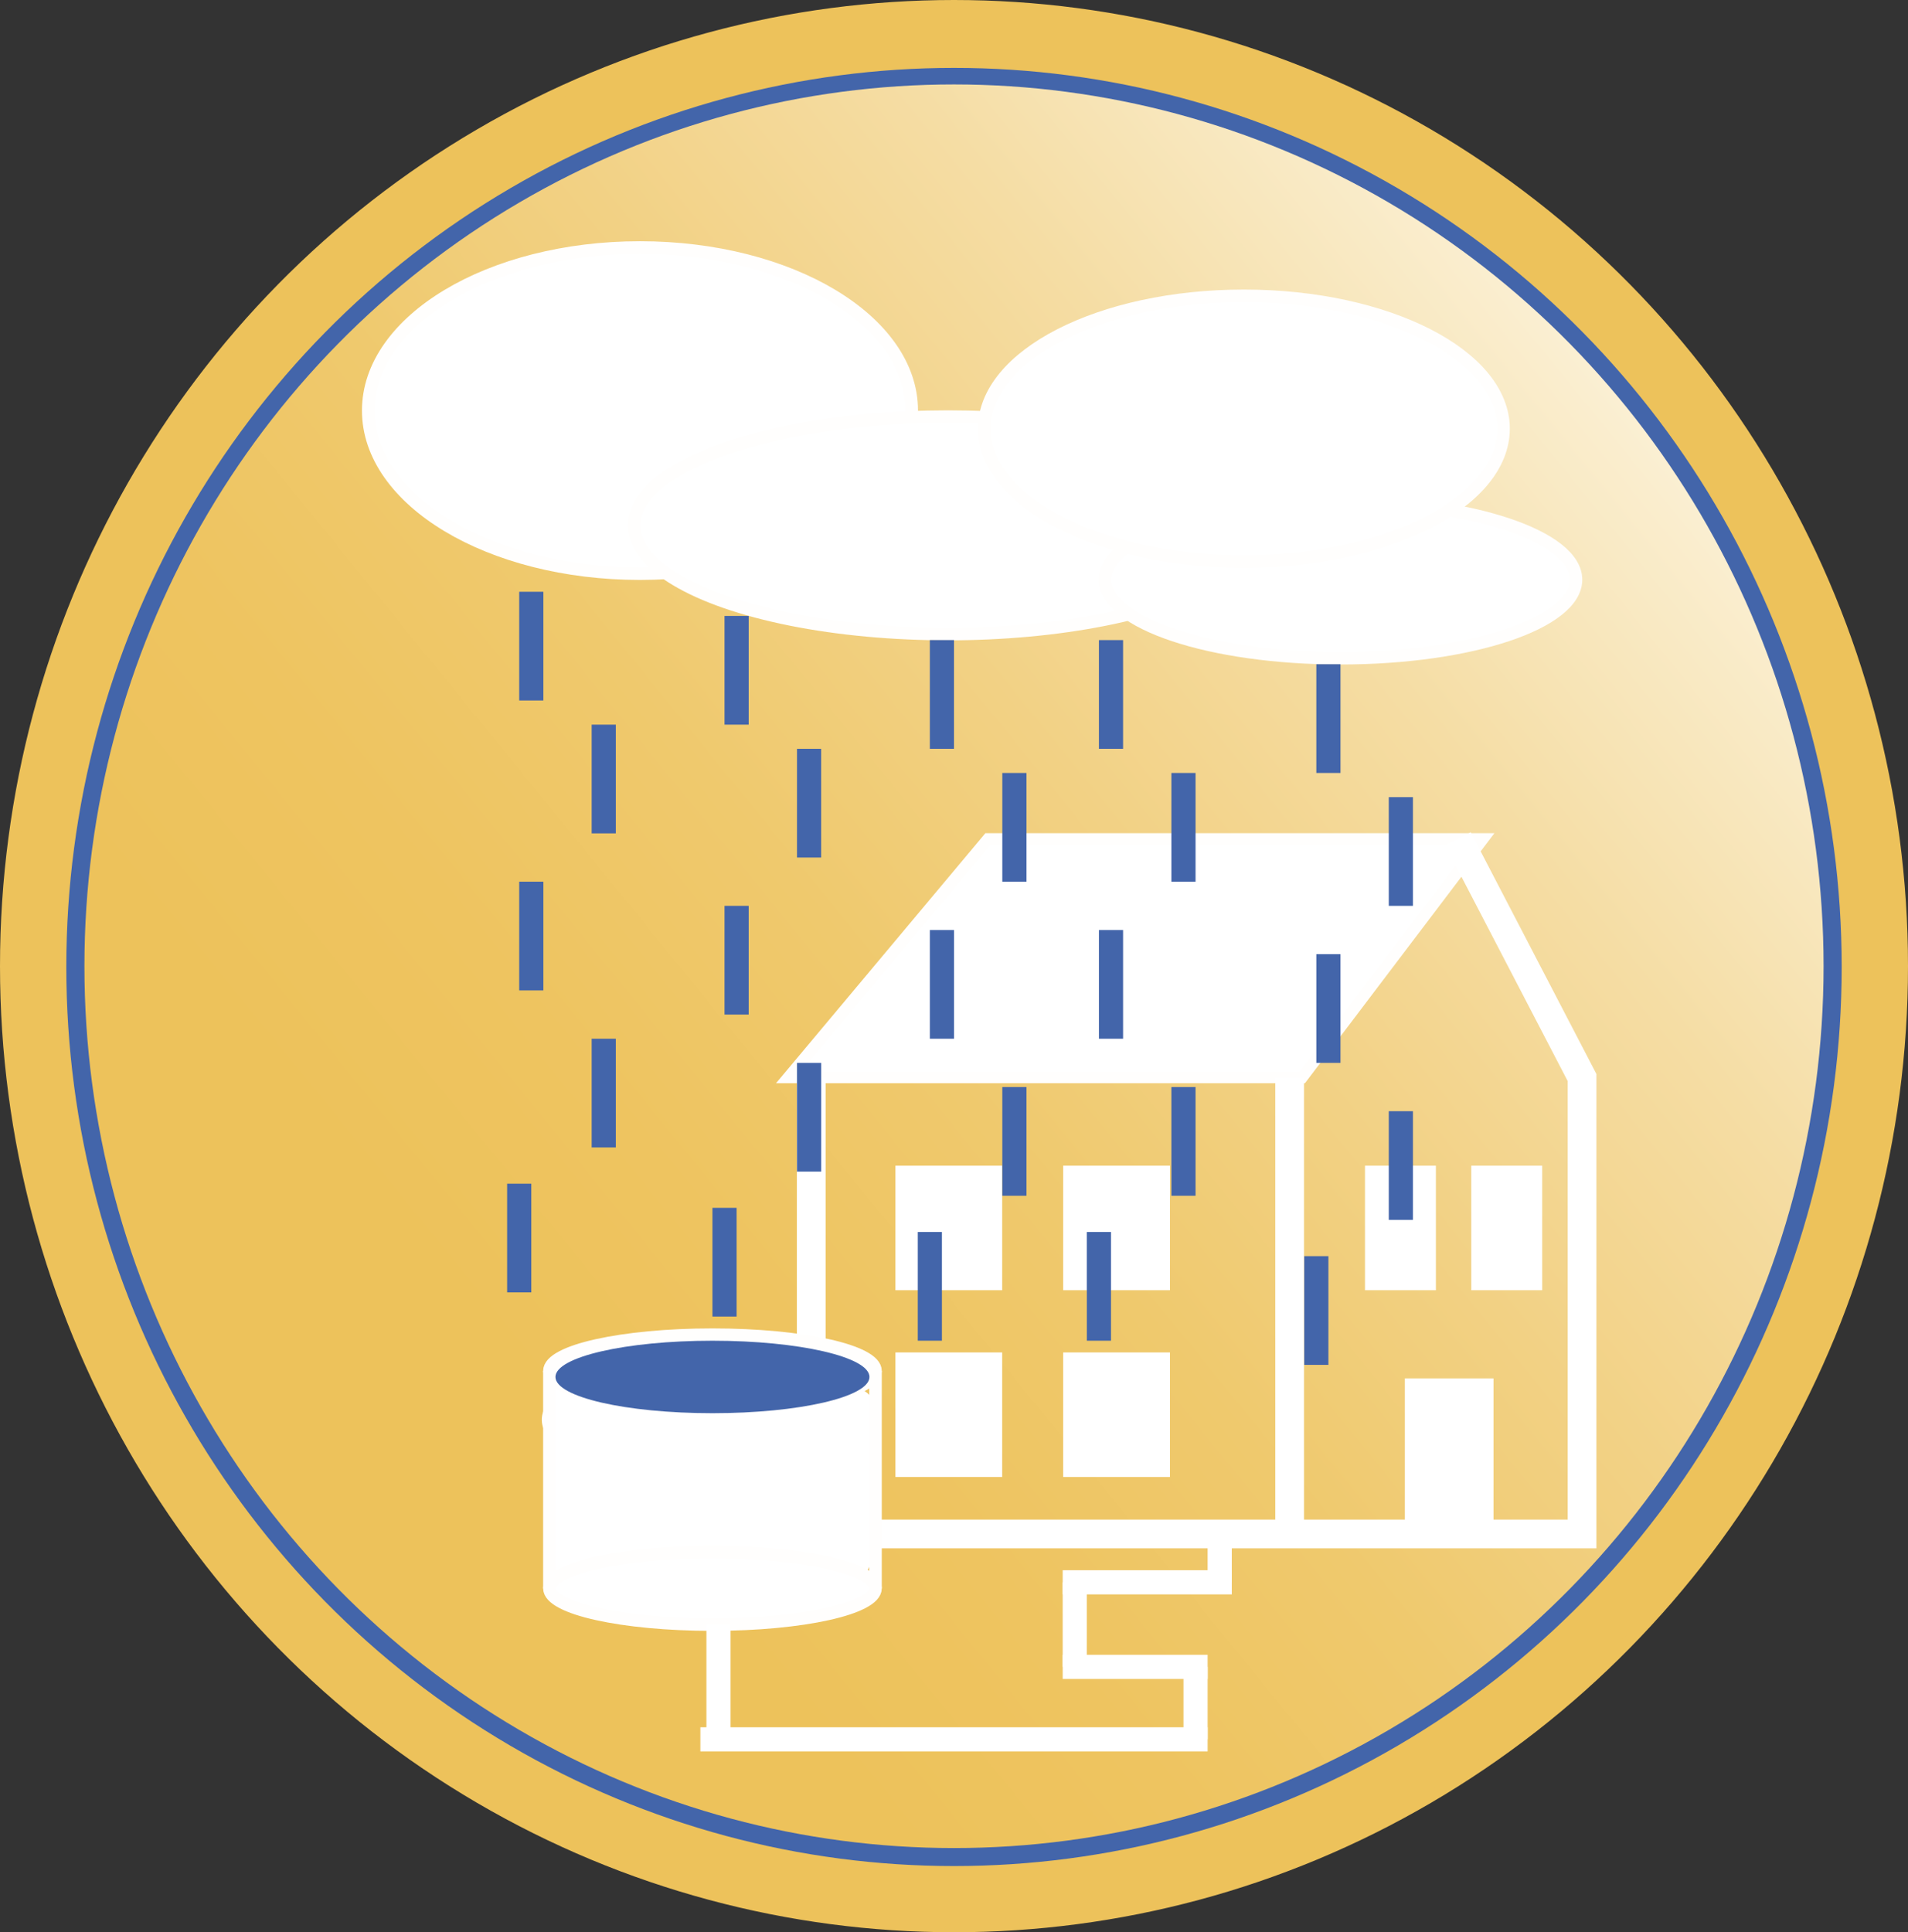 <svg xmlns="http://www.w3.org/2000/svg" xmlns:xlink="http://www.w3.org/1999/xlink" viewBox="0 0 157.98 159.97"><rect x="0" y="0" width="157.98" height="159.97" fill="#333333" stroke="none"/><defs><style>.cls-1{fill:#edc25b;stroke:#edc25b;stroke-width:0.98px;}.cls-1,.cls-10,.cls-4,.cls-5,.cls-7,.cls-8,.cls-9{stroke-miterlimit:10;}.cls-2{fill:#4365aa;}.cls-3{fill:url(#linear-gradient);}.cls-4,.cls-6,.cls-7{fill:#fff;}.cls-4,.cls-7,.cls-8{stroke:#fffefd;}.cls-4{stroke-width:0.95px;}.cls-10,.cls-5,.cls-8,.cls-9{fill:none;}.cls-5,.cls-9{stroke:#fff;}.cls-5{stroke-width:2.38px;}.cls-7,.cls-8{stroke-width:1.04px;}.cls-10,.cls-9{stroke-width:2px;}.cls-10{stroke:#4365aa;}</style><linearGradient id="linear-gradient" x1="152.92" y1="19.83" x2="40.6" y2="111.23" gradientUnits="userSpaceOnUse"><stop offset="0" stop-color="#fff"/><stop offset="0.18" stop-color="#faedcd"/><stop offset="0.36" stop-color="#f5dda4"/><stop offset="0.54" stop-color="#f2d184"/><stop offset="0.7" stop-color="#efc96d"/><stop offset="0.86" stop-color="#eec460"/><stop offset="1" stop-color="#edc25b"/></linearGradient></defs><title>Rainwater_harvesting_system_icon</title><g id="Layer_1" data-name="Layer 1"><ellipse class="cls-1" cx="78.99" cy="79.98" rx="78.5" ry="79.49"/><ellipse class="cls-2" cx="78.99" cy="80.05" rx="73.5" ry="74.43"/><ellipse class="cls-3" cx="78.99" cy="79.99" rx="72" ry="73"/></g><g id="icon"><polygon class="cls-4" points="65.27 89.2 107.81 89.2 122.78 69.45 81.81 69.45 65.27 89.2"/><polyline class="cls-5" points="120.72 69.45 130.99 89.2 130.99 126.99 67.17 126.99 67.17 89.2"/><line class="cls-5" x1="106.78" y1="89.2" x2="106.78" y2="126.99"/><rect class="cls-6" x="116.32" y="114.11" width="7.34" height="12.88"/><rect class="cls-6" x="74.14" y="111.96" width="8.84" height="10.31"/><rect class="cls-6" x="88.03" y="111.96" width="8.84" height="10.31"/><rect class="cls-6" x="74.14" y="96.5" width="8.84" height="10.31"/><rect class="cls-6" x="88.03" y="96.5" width="8.84" height="10.31"/><rect class="cls-6" x="113.02" y="96.5" width="5.87" height="10.31"/><rect class="cls-6" x="121.82" y="96.5" width="5.87" height="10.31"/><ellipse class="cls-7" cx="52.99" cy="33.99" rx="22.5" ry="13.5"/><ellipse class="cls-7" cx="78.49" cy="43.49" rx="26" ry="9"/><ellipse class="cls-7" cx="110.99" cy="47.99" rx="19.5" ry="6.5"/><ellipse class="cls-7" cx="102.99" cy="35.49" rx="21.5" ry="11"/><path class="cls-6" d="M74.51,118.16a2,2,0,0,0-2.46-2.24A51.84,51.84,0,0,1,51.55,117v-.12c-.26-2.54-4.26-2.56-4,0v.16a2,2,0,0,0,.27,3.2l0,0c0,.4,0,.8.08,1.2a2.19,2.19,0,0,0-.12.52,85.62,85.62,0,0,0-.43,9.35,2,2,0,0,0,2.52,1.87,2.18,2.18,0,0,0,1.79-.36,1.92,1.92,0,0,0,1,.65c5.27,1.48,12.63,2.72,18,.77a3,3,0,0,0,2.21-2.47,1.82,1.82,0,0,0,1.24-1.8v-6.89c0-.07,0-.13,0-.2.13-1.17.3-2.34.53-3.51A2,2,0,0,0,74.51,118.16ZM57.22,130.47q5.27-.06,10.52.21a6.9,6.9,0,0,1-1.48.26A33.25,33.25,0,0,1,57.22,130.47Z" transform="translate(-2.01 -1.01)"/><ellipse class="cls-7" cx="58.99" cy="113.49" rx="13.5" ry="3"/><ellipse class="cls-7" cx="58.99" cy="131.49" rx="13.5" ry="3"/><line class="cls-8" x1="45.49" y1="113.49" x2="45.49" y2="131.49"/><line class="cls-8" x1="72.49" y1="113.49" x2="72.49" y2="131.49"/><ellipse class="cls-2" cx="58.99" cy="113.99" rx="13" ry="3"/><line class="cls-9" x1="59.49" y1="134.49" x2="59.49" y2="144.49"/><line class="cls-9" x1="57.99" y1="143.99" x2="99.99" y2="143.99"/><line class="cls-9" x1="98.99" y1="143.99" x2="98.99" y2="137.99"/><line class="cls-9" x1="99.99" y1="137.99" x2="87.99" y2="137.99"/><line class="cls-9" x1="88.99" y1="137.99" x2="88.99" y2="130.99"/><line class="cls-9" x1="87.99" y1="130.99" x2="101.99" y2="130.99"/><line class="cls-9" x1="100.99" y1="130.99" x2="100.99" y2="126.99"/><line class="cls-10" x1="43.99" y1="48.99" x2="43.99" y2="57.99"/><line class="cls-10" x1="49.99" y1="59.99" x2="49.99" y2="68.99"/><line class="cls-10" x1="43.99" y1="72.99" x2="43.99" y2="81.99"/><line class="cls-10" x1="49.99" y1="85.99" x2="49.99" y2="94.99"/><line class="cls-10" x1="42.99" y1="97.99" x2="42.99" y2="106.99"/><line class="cls-10" x1="60.99" y1="50.99" x2="60.99" y2="59.99"/><line class="cls-10" x1="66.99" y1="61.99" x2="66.99" y2="70.99"/><line class="cls-10" x1="60.99" y1="74.99" x2="60.99" y2="83.99"/><line class="cls-10" x1="66.99" y1="87.99" x2="66.99" y2="96.99"/><line class="cls-10" x1="59.99" y1="99.99" x2="59.99" y2="108.99"/><line class="cls-10" x1="77.99" y1="52.99" x2="77.99" y2="61.99"/><line class="cls-10" x1="83.99" y1="63.99" x2="83.99" y2="72.99"/><line class="cls-10" x1="77.99" y1="76.99" x2="77.99" y2="85.99"/><line class="cls-10" x1="83.99" y1="89.99" x2="83.99" y2="98.99"/><line class="cls-10" x1="76.99" y1="101.99" x2="76.99" y2="110.99"/><line class="cls-10" x1="91.99" y1="52.99" x2="91.99" y2="61.99"/><line class="cls-10" x1="97.99" y1="63.99" x2="97.99" y2="72.99"/><line class="cls-10" x1="91.99" y1="76.99" x2="91.99" y2="85.99"/><line class="cls-10" x1="97.99" y1="89.99" x2="97.99" y2="98.99"/><line class="cls-10" x1="90.99" y1="101.99" x2="90.99" y2="110.99"/><line class="cls-10" x1="109.99" y1="54.99" x2="109.99" y2="63.99"/><line class="cls-10" x1="115.99" y1="65.99" x2="115.99" y2="74.99"/><line class="cls-10" x1="109.99" y1="78.99" x2="109.99" y2="87.99"/><line class="cls-10" x1="115.99" y1="91.99" x2="115.99" y2="100.99"/><line class="cls-10" x1="108.99" y1="103.99" x2="108.99" y2="112.99"/></g></svg>
